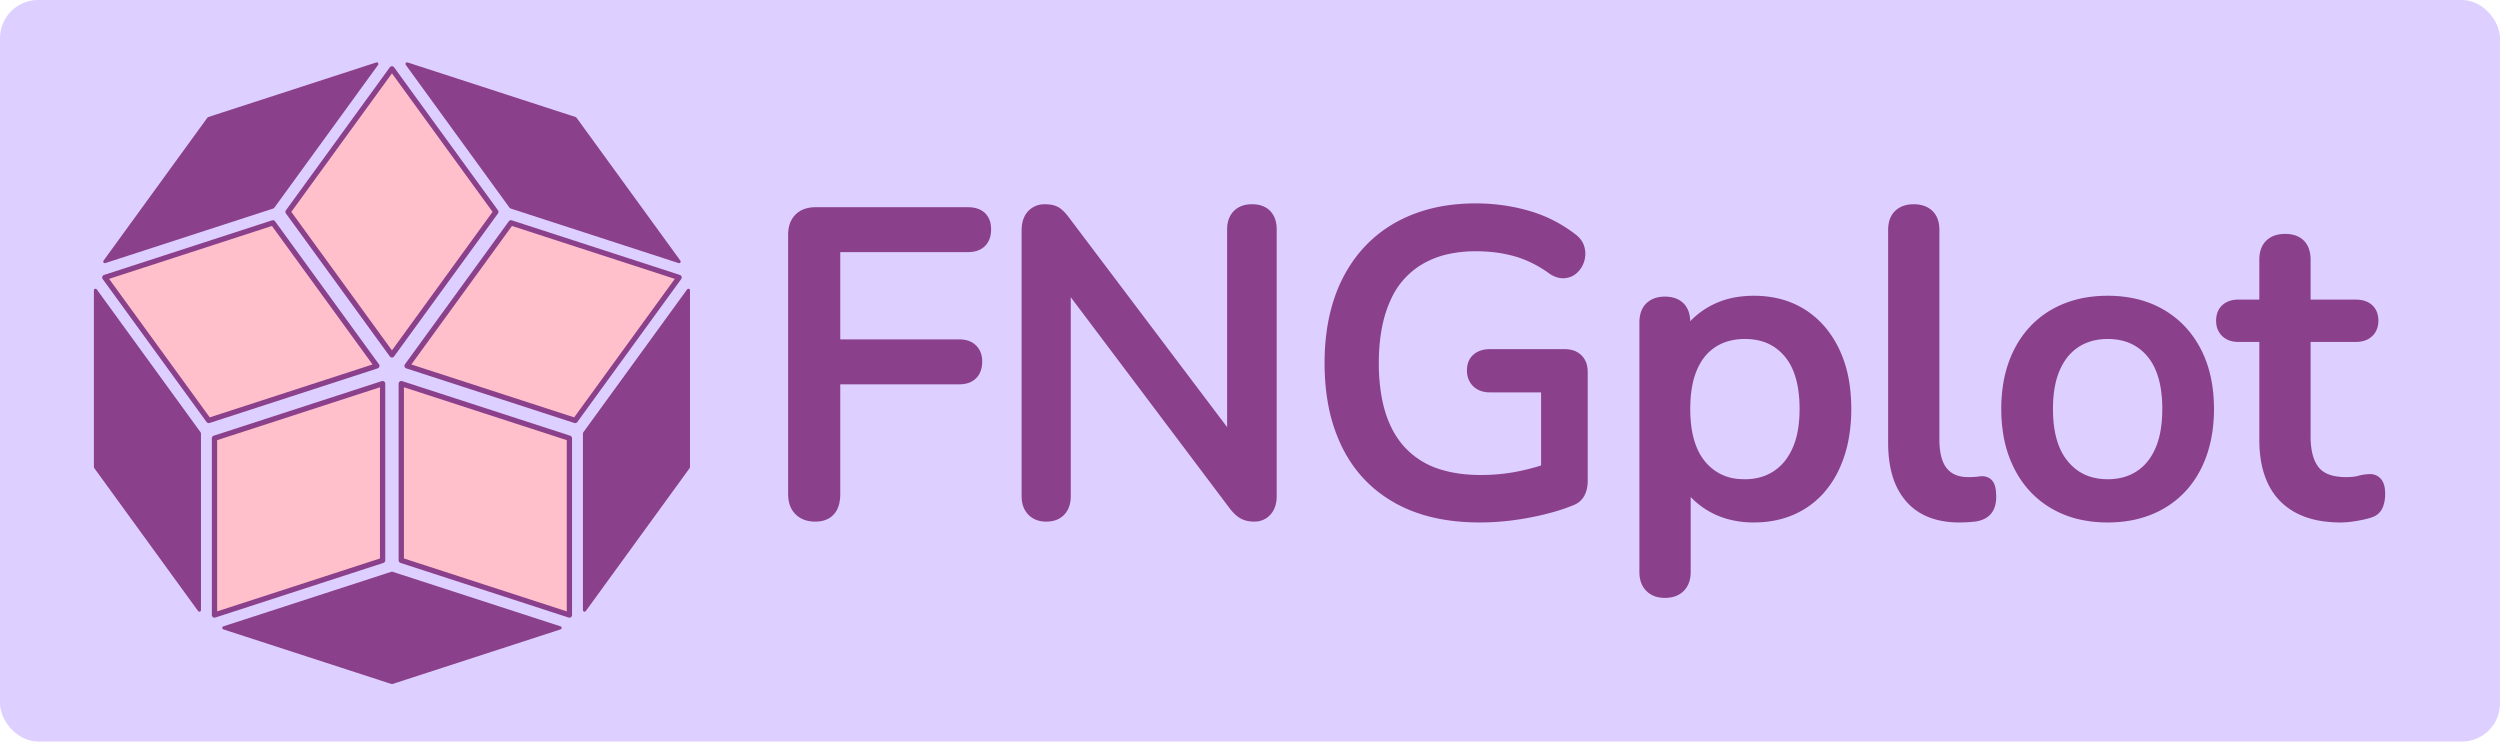 <svg xmlns="http://www.w3.org/2000/svg" xmlns:xlink="http://www.w3.org/1999/xlink" version="1.1" width="1180" height="350" viewBox="-185 -175 1180 350" >
<!-- 
FNGplot logo
Penrose tiling with Madoka/Homura colors
Wish Lin 2022/12/3
-->
  <defs>
    <g id="unit">
      <polygon points="0,-7.5 49.042,-75 0,-142.5 -49.042,-75" fill="#ffc0cb" stroke="#8a408b" stroke-width="2.5" stroke-linejoin="round"/>
      <polygon points="7.134,-144.818 86.485,-119.035 135.527,-51.535 56.176,-77.318" fill="#8a408b" stroke="#8a408b" stroke-width="1.5" stroke-linejoin="round"/>
    </g>
    <!--
    font: Nunito from Google fonts
    path generated by https://danmarshall.github.io/google-font-to-svg-path/
    -->
    <g id="text" stroke-linecap="round" fill-rule="evenodd" font-size="9pt" stroke="#8a408b" stroke-width="3px" fill="#8a408b"><path d="M 55.1 67.6 L 55.1 4.9 Q 55.1 3.329 55.613 2.271 A 3.615 3.615 0 0 1 56.2 1.4 A 3.646 3.646 0 0 1 58.661 0.219 A 5.031 5.031 0 0 1 59.1 0.2 A 7.742 7.742 0 0 1 60.062 0.256 Q 60.536 0.315 60.926 0.439 A 3.042 3.042 0 0 1 61.7 0.8 Q 62.6 1.4 63.7 2.9 L 106.1 59.1 L 103.6 59.1 L 103.6 4.7 A 6.72 6.72 0 0 1 103.718 3.399 Q 103.867 2.646 104.203 2.065 A 3.443 3.443 0 0 1 104.75 1.35 A 3.746 3.746 0 0 1 106.451 0.39 Q 107.147 0.2 108 0.2 A 6.119 6.119 0 0 1 109.257 0.321 Q 110.457 0.573 111.2 1.35 A 3.682 3.682 0 0 1 112.042 2.815 Q 112.3 3.635 112.3 4.7 L 112.3 67.6 A 6.772 6.772 0 0 1 112.176 68.937 Q 111.939 70.113 111.25 70.9 A 3.435 3.435 0 0 1 108.736 72.094 A 4.63 4.63 0 0 1 108.5 72.1 A 6.52 6.52 0 0 1 107.378 72.009 Q 106.724 71.894 106.192 71.637 A 3.727 3.727 0 0 1 105.85 71.45 Q 104.8 70.8 103.7 69.3 L 61.4 13.1 L 63.7 13.1 L 63.7 67.6 A 6.474 6.474 0 0 1 63.57 68.938 Q 63.392 69.782 62.969 70.427 A 3.727 3.727 0 0 1 62.6 70.9 A 3.531 3.531 0 0 1 60.888 71.917 Q 60.22 72.1 59.4 72.1 A 5.375 5.375 0 0 1 58.072 71.945 A 3.747 3.747 0 0 1 56.25 70.9 A 3.98 3.98 0 0 1 55.269 69.076 Q 55.112 68.451 55.101 67.713 A 7.538 7.538 0 0 1 55.1 67.6 Z M 179.7 60.7 L 177.7 65.7 L 177.7 41.6 L 164.1 41.6 A 5.232 5.232 0 0 1 162.903 41.471 A 3.508 3.508 0 0 1 161.25 40.6 Q 160.2 39.6 160.2 37.9 A 4.392 4.392 0 0 1 160.319 36.848 A 2.892 2.892 0 0 1 161.25 35.3 Q 162.3 34.4 164.1 34.4 L 181.8 34.4 A 5.232 5.232 0 0 1 182.997 34.529 A 3.508 3.508 0 0 1 184.65 35.4 A 3.213 3.213 0 0 1 185.52 36.881 Q 185.7 37.513 185.7 38.3 L 185.7 64 A 7.144 7.144 0 0 1 185.585 65.314 A 5.122 5.122 0 0 1 185.1 66.75 A 3.271 3.271 0 0 1 183.674 68.15 A 4.481 4.481 0 0 1 183.1 68.4 A 42.538 42.538 0 0 1 179.119 69.773 Q 177.052 70.379 174.7 70.879 A 74.508 74.508 0 0 1 173.1 71.2 Q 167.3 72.3 161.7 72.3 Q 151.239 72.3 143.734 68.572 A 29.771 29.771 0 0 1 142.55 67.95 Q 134.7 63.6 130.65 55.5 A 37.126 37.126 0 0 1 127.389 45.484 Q 126.6 41.144 126.6 36.2 Q 126.6 27.8 128.9 21.15 A 32.635 32.635 0 0 1 133.197 12.738 A 29.596 29.596 0 0 1 135.65 9.75 Q 140.1 5 146.45 2.5 A 35.573 35.573 0 0 1 155.032 0.352 A 45.771 45.771 0 0 1 160.8 0 Q 167 0 172.8 1.65 Q 178.6 3.3 183.4 7 A 4.961 4.961 0 0 1 184.235 7.781 A 3.626 3.626 0 0 1 184.95 9.1 A 4.596 4.596 0 0 1 185.139 10.392 A 4.552 4.552 0 0 1 185 11.5 Q 184.7 12.7 183.85 13.6 Q 183 14.5 181.75 14.65 Q 180.606 14.787 179.336 14.045 A 6.552 6.552 0 0 1 179.1 13.9 A 28.762 28.762 0 0 0 173.297 10.579 A 25.351 25.351 0 0 0 170.55 9.6 A 32.345 32.345 0 0 0 164.343 8.454 A 39.864 39.864 0 0 0 160.8 8.3 A 31.942 31.942 0 0 0 154.562 8.879 A 22.653 22.653 0 0 0 147.4 11.55 A 19.895 19.895 0 0 0 139.505 20.281 A 24.485 24.485 0 0 0 139.15 21.05 A 30.574 30.574 0 0 0 137.131 27.727 Q 136.537 30.883 136.426 34.504 A 55.174 55.174 0 0 0 136.4 36.2 A 46.478 46.478 0 0 0 137.03 44.118 Q 137.766 48.369 139.363 51.739 A 21.374 21.374 0 0 0 142.85 57 A 20.48 20.48 0 0 0 152.397 62.836 Q 155.714 63.824 159.709 64.04 A 42.455 42.455 0 0 0 162 64.1 Q 166.7 64.1 171.15 63.2 Q 175.6 62.3 179.7 60.7 Z M 0 67.1 L 0 5.9 Q 0 4.042 0.78 2.843 A 3.956 3.956 0 0 1 1.3 2.2 A 4.215 4.215 0 0 1 3.171 1.132 Q 3.835 0.944 4.627 0.908 A 8.395 8.395 0 0 1 5 0.9 L 40.9 0.9 A 6.703 6.703 0 0 1 42.026 0.988 Q 43.205 1.19 43.9 1.85 A 3.057 3.057 0 0 1 44.734 3.275 Q 44.869 3.756 44.894 4.33 A 6.14 6.14 0 0 1 44.9 4.6 A 5.776 5.776 0 0 1 44.798 5.725 Q 44.58 6.82 43.9 7.5 Q 42.9 8.5 40.9 8.5 L 9.3 8.5 L 9.3 32.1 L 38.9 32.1 A 5.776 5.776 0 0 1 40.025 32.203 Q 41.12 32.42 41.8 33.1 A 3.335 3.335 0 0 1 42.712 34.852 A 4.854 4.854 0 0 1 42.8 35.8 A 5.776 5.776 0 0 1 42.698 36.925 Q 42.48 38.02 41.8 38.7 A 3.206 3.206 0 0 1 40.437 39.495 Q 39.761 39.7 38.9 39.7 L 9.3 39.7 L 9.3 67.1 A 8.27 8.27 0 0 1 9.104 68.987 Q 8.372 72.1 4.9 72.1 A 6.567 6.567 0 0 1 3.437 71.947 Q 2.344 71.697 1.563 71.041 A 4.1 4.1 0 0 1 1.3 70.8 A 4.215 4.215 0 0 1 0.232 68.929 Q 0.044 68.266 0.008 67.473 A 8.395 8.395 0 0 1 0 67.1 Z M 200.9 85.5 L 200.9 26.6 A 7.014 7.014 0 0 1 201.014 25.29 Q 201.27 23.945 202.1 23.15 A 3.98 3.98 0 0 1 203.924 22.169 Q 204.549 22.012 205.288 22.001 A 7.538 7.538 0 0 1 205.4 22 A 6.72 6.72 0 0 1 206.702 22.118 Q 207.454 22.267 208.035 22.603 A 3.443 3.443 0 0 1 208.75 23.15 Q 209.9 24.3 209.9 26.6 L 209.9 35.7 L 208.8 33.9 Q 210.4 28.4 215.1 25.1 A 18.049 18.049 0 0 1 223.028 22.033 A 23.677 23.677 0 0 1 226.4 21.8 A 23.35 23.35 0 0 1 232.298 22.516 A 18.861 18.861 0 0 1 237.7 24.85 Q 242.5 27.9 245.2 33.55 A 26.534 26.534 0 0 1 247.307 40.16 Q 247.9 43.344 247.9 47 A 37.805 37.805 0 0 1 247.337 53.684 A 27.862 27.862 0 0 1 245.25 60.45 A 21.685 21.685 0 0 1 241.754 65.865 A 18.671 18.671 0 0 1 237.75 69.25 Q 232.9 72.3 226.4 72.3 A 21.437 21.437 0 0 1 220.548 71.532 A 17.535 17.535 0 0 1 215.2 69 Q 210.5 65.7 208.9 60.3 L 210 60.3 L 210 85.5 Q 210 87.7 208.8 88.9 A 3.907 3.907 0 0 1 207.03 89.9 Q 206.413 90.069 205.677 90.095 A 7.725 7.725 0 0 1 205.4 90.1 A 5.927 5.927 0 0 1 204.035 89.952 A 3.962 3.962 0 0 1 202.1 88.9 A 3.907 3.907 0 0 1 201.1 87.13 Q 200.931 86.512 200.905 85.777 A 7.725 7.725 0 0 1 200.9 85.5 Z M 347.2 54.3 L 347.2 29.7 L 340.8 29.7 Q 339 29.7 338 28.75 A 3.155 3.155 0 0 1 337.052 26.892 A 4.487 4.487 0 0 1 337 26.2 A 4.625 4.625 0 0 1 337.108 25.171 Q 337.273 24.446 337.692 23.925 A 2.786 2.786 0 0 1 338 23.6 A 3.299 3.299 0 0 1 339.311 22.891 Q 339.806 22.748 340.396 22.712 A 6.67 6.67 0 0 1 340.8 22.7 L 347.2 22.7 L 347.2 11.8 A 7.014 7.014 0 0 1 347.314 10.49 Q 347.57 9.145 348.4 8.35 A 3.912 3.912 0 0 1 350.06 7.422 Q 350.664 7.249 351.386 7.211 A 7.886 7.886 0 0 1 351.8 7.2 A 6.72 6.72 0 0 1 353.102 7.318 Q 353.854 7.467 354.435 7.803 A 3.443 3.443 0 0 1 355.15 8.35 Q 356.3 9.5 356.3 11.8 L 356.3 22.7 L 368.4 22.7 Q 369.703 22.7 370.583 23.123 A 3.025 3.025 0 0 1 371.3 23.6 A 2.902 2.902 0 0 1 372.171 25.082 Q 372.292 25.557 372.3 26.124 A 5.69 5.69 0 0 1 372.3 26.2 Q 372.3 27.8 371.3 28.75 Q 370.3 29.7 368.4 29.7 L 356.3 29.7 L 356.3 53.5 A 21.103 21.103 0 0 0 356.503 56.528 Q 356.983 59.831 358.6 61.8 Q 360.9 64.6 366.2 64.6 A 17.202 17.202 0 0 0 367.541 64.551 Q 368.588 64.469 369.4 64.25 A 11.702 11.702 0 0 1 370.407 64.024 Q 370.91 63.935 371.358 63.91 A 6.162 6.162 0 0 1 371.7 63.9 Q 372.511 63.81 373.119 64.369 A 2.355 2.355 0 0 1 373.25 64.5 Q 373.9 65.2 373.9 67.1 A 7.554 7.554 0 0 1 373.75 68.635 A 6.272 6.272 0 0 1 373.45 69.65 Q 373 70.8 371.7 71.2 A 13.865 13.865 0 0 1 370.872 71.445 Q 369.875 71.71 368.5 71.95 Q 366.676 72.269 365.185 72.297 A 15.118 15.118 0 0 1 364.9 72.3 A 27.585 27.585 0 0 1 360.749 72.005 Q 358.428 71.651 356.499 70.874 A 15.162 15.162 0 0 1 355.05 70.2 Q 351.1 68.1 349.15 64.1 Q 347.386 60.481 347.218 55.388 A 33.009 33.009 0 0 1 347.2 54.3 Z M 259.6 55 L 259.6 4.8 A 7.014 7.014 0 0 1 259.714 3.49 Q 259.97 2.145 260.8 1.35 A 3.98 3.98 0 0 1 262.624 0.369 Q 263.249 0.212 263.988 0.201 A 7.538 7.538 0 0 1 264.1 0.2 A 6.765 6.765 0 0 1 265.436 0.324 Q 266.694 0.577 267.5 1.35 A 3.619 3.619 0 0 1 268.432 2.883 Q 268.616 3.454 268.674 4.146 A 7.895 7.895 0 0 1 268.7 4.8 L 268.7 54.3 A 20.238 20.238 0 0 0 268.87 57.016 Q 269.06 58.416 269.463 59.555 A 7.926 7.926 0 0 0 270.85 62.05 Q 273 64.6 277 64.6 A 27.891 27.891 0 0 0 277.749 64.591 Q 278.092 64.581 278.399 64.563 A 16.283 16.283 0 0 0 278.6 64.55 Q 279.3 64.5 280 64.4 Q 280.454 64.359 280.805 64.454 A 1.391 1.391 0 0 1 281.6 65 Q 282.1 65.7 282.1 67.8 A 6.834 6.834 0 0 1 282.01 68.949 Q 281.905 69.564 281.677 70.057 A 3.272 3.272 0 0 1 281.25 70.75 A 3.215 3.215 0 0 1 280.191 71.586 Q 279.487 71.944 278.5 72.1 Q 277.6 72.2 276.7 72.25 Q 275.8 72.3 274.9 72.3 A 20.136 20.136 0 0 1 270.366 71.821 Q 266.12 70.84 263.5 67.85 A 14.377 14.377 0 0 1 260.669 62.712 Q 259.972 60.549 259.729 57.927 A 31.831 31.831 0 0 1 259.6 55 Z M 303.568 71.619 A 28.166 28.166 0 0 0 309.9 72.3 A 30.264 30.264 0 0 0 313.489 72.093 A 24.084 24.084 0 0 0 319.65 70.55 Q 324 68.8 327.1 65.5 A 20.638 20.638 0 0 0 329.141 62.947 A 23.554 23.554 0 0 0 331.85 57.5 A 28.033 28.033 0 0 0 333.035 52.852 A 35.293 35.293 0 0 0 333.5 47 Q 333.5 39.3 330.6 33.65 Q 327.7 28 322.4 24.9 A 21.843 21.843 0 0 0 316.233 22.481 A 28.166 28.166 0 0 0 309.9 21.8 A 30.264 30.264 0 0 0 306.312 22.007 A 24.084 24.084 0 0 0 300.15 23.55 Q 295.8 25.3 292.7 28.6 A 20.862 20.862 0 0 0 290.822 30.911 A 23.386 23.386 0 0 0 287.95 36.55 A 27.451 27.451 0 0 0 286.759 41.203 A 35.075 35.075 0 0 0 286.3 47 A 35.136 35.136 0 0 0 286.779 52.926 A 26.071 26.071 0 0 0 289.2 60.4 Q 292.1 66.1 297.4 69.2 A 21.843 21.843 0 0 0 303.568 71.619 Z M 224.3 65.1 A 14.889 14.889 0 0 0 228.571 64.508 A 12.685 12.685 0 0 0 231.85 63 A 13.06 13.06 0 0 0 235.91 58.781 A 16.692 16.692 0 0 0 236.9 56.9 A 18.903 18.903 0 0 0 238.162 52.885 Q 238.557 50.933 238.662 48.674 A 36.054 36.054 0 0 0 238.7 47 A 31.757 31.757 0 0 0 238.321 41.918 Q 237.889 39.261 236.966 37.132 A 14.074 14.074 0 0 0 234.8 33.6 Q 230.9 29 224.3 29 A 15.915 15.915 0 0 0 220.307 29.481 A 12.82 12.82 0 0 0 216.65 31.05 A 12.477 12.477 0 0 0 212.586 35.277 A 16.102 16.102 0 0 0 211.65 37.1 A 19.296 19.296 0 0 0 210.424 41.115 Q 210.047 43.026 209.942 45.23 A 36.93 36.93 0 0 0 209.9 47 Q 209.9 52.917 211.663 56.958 A 14.284 14.284 0 0 0 213.8 60.45 A 12.744 12.744 0 0 0 223.086 65.059 A 17.712 17.712 0 0 0 224.3 65.1 Z M 309.9 65.1 A 15.52 15.52 0 0 0 313.953 64.591 A 12.652 12.652 0 0 0 317.55 63 Q 320.8 60.9 322.55 56.9 A 19.296 19.296 0 0 0 323.777 52.885 Q 324.153 50.974 324.259 48.77 A 36.93 36.93 0 0 0 324.3 47 A 31.757 31.757 0 0 0 323.921 41.918 Q 323.489 39.261 322.566 37.132 A 14.074 14.074 0 0 0 320.4 33.6 Q 316.5 29 309.9 29 A 15.258 15.258 0 0 0 305.686 29.562 A 12.839 12.839 0 0 0 302.35 31.05 A 12.701 12.701 0 0 0 298.325 35.167 A 16.42 16.42 0 0 0 297.3 37.1 A 18.903 18.903 0 0 0 296.039 41.115 Q 295.643 43.067 295.538 45.326 A 36.054 36.054 0 0 0 295.5 47 Q 295.5 52.941 297.3 56.99 A 14.24 14.24 0 0 0 299.45 60.45 Q 303.4 65.1 309.9 65.1 Z" vector-effect="non-scaling-stroke"/>
    </g>
</defs>
  <rect x="-185" y="-175" width="1180" height="350" rx="18" ry="18" fill="#ddcfff"/>
  <use xlink:href="#unit" transform="rotate(0)"/>
  <use xlink:href="#unit" transform="rotate(72)"/>
  <use xlink:href="#unit" transform="rotate(144)"/>
  <use xlink:href="#unit" transform="rotate(216)"/>
  <use xlink:href="#unit" transform="rotate(288)"/>
  <use xlink:href="#text" transform="scale(2) translate(95 -38)"/>
</svg>
<!--
    SPDX-License-Identifier: Apache-2.0
    Copyright (c) Wei-Hsu Lin(林韋旭) & All Contributors to FNGplot
-->
